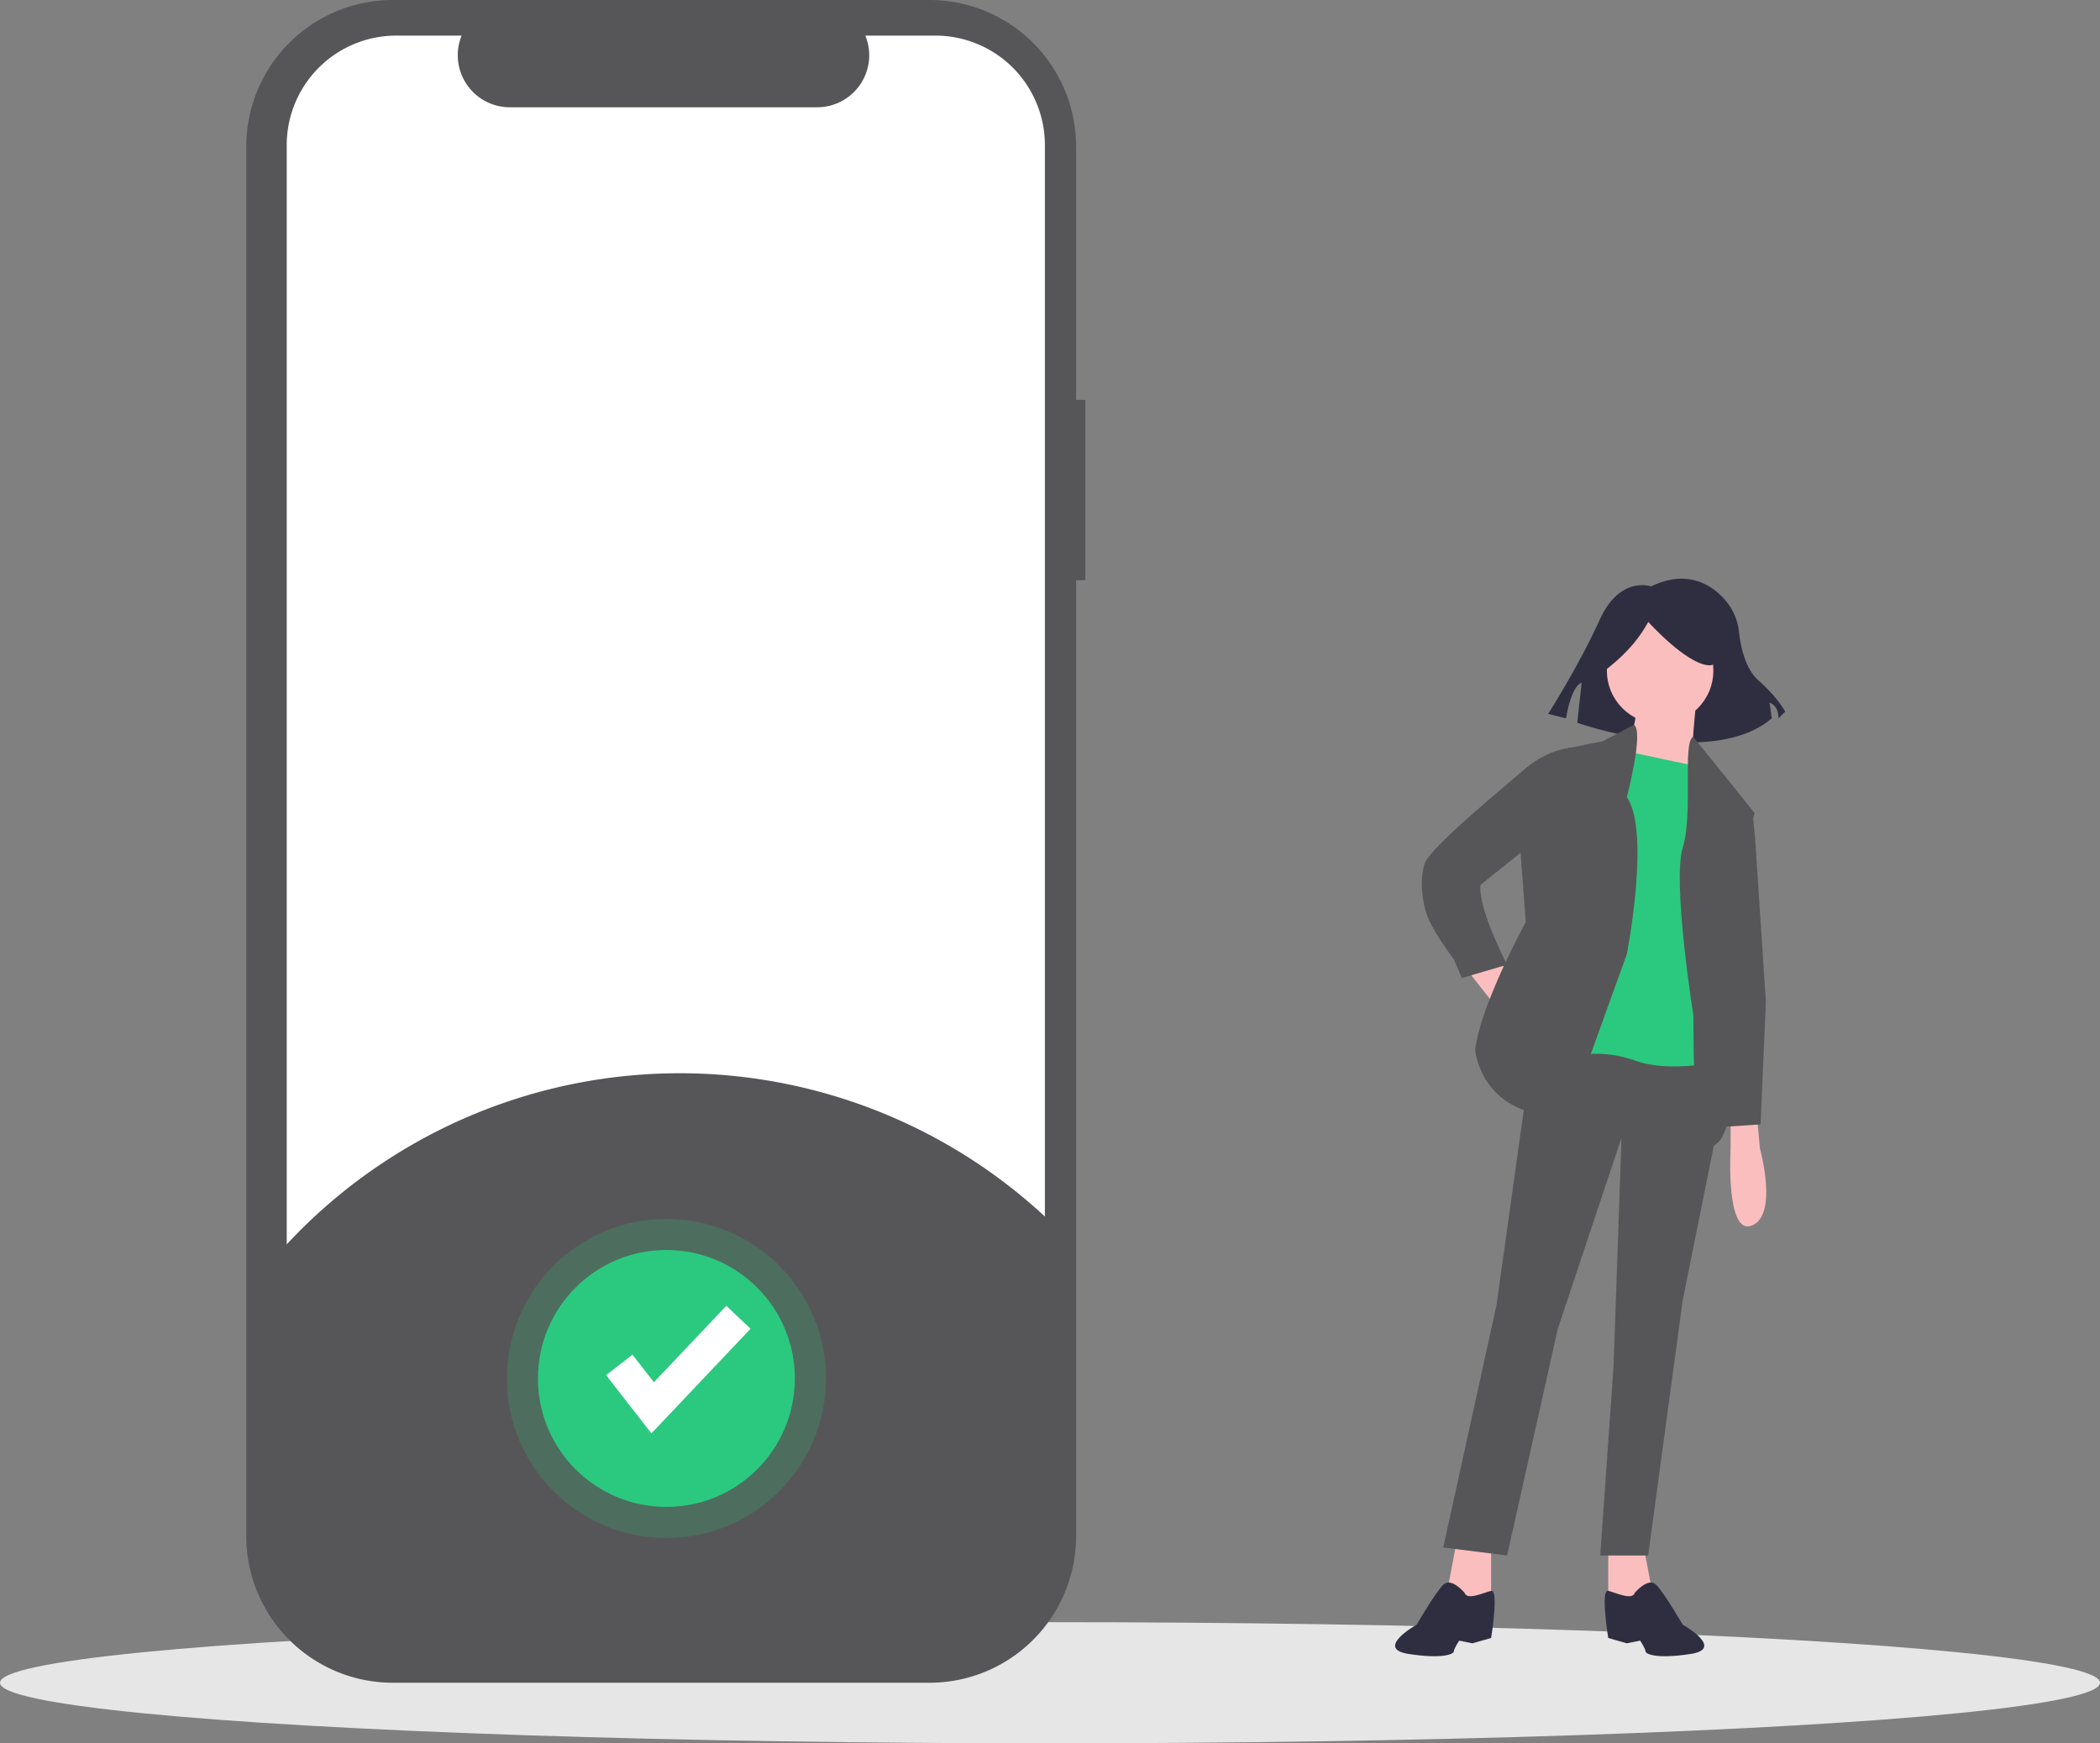 <svg width="832" height="690.689" xmlns="http://www.w3.org/2000/svg">
 <rect width="100%" height="100%" fill="#808080" stroke="none"/>
 <title>verified</title>

 <g>
  <title>background</title>
  <rect fill="none" id="canvas_background" height="402" width="582" y="-1" x="-1"/>
 </g>
 <g>
  <title>Layer 1</title>
  <ellipse id="svg_1" fill="#e6e6e6" ry="24" rx="416" cy="666.689" cx="416"/>
  <path id="svg_2" fill="#2f2e41" d="m654.124,232.333s-12.402,-4.429 -20.375,13.288s-20.375,37.206 -20.375,37.206l7.087,1.772s1.772,-12.402 6.201,-14.174l-1.772,15.946s53.152,18.603 77.07,-1.772l-0.886,-6.201s3.543,0.886 3.543,6.201l2.658,-2.658s-2.658,-5.315 -10.63,-12.402c-5.233,-4.652 -7.031,-13.501 -7.649,-19.034a23.033,23.033 0 0 0 -5.303,-12.543c-5.298,-6.14 -14.953,-12.667 -29.569,-5.629z"/>
  <polygon id="svg_3" fill="#fbbebe" points="581.286 384.321 592.884 399.082 600.264 390.647 593.938 380.104 581.286 384.321"/>
  <polygon id="svg_4" fill="#fbbebe" points="577.069 610.998 572.852 633.138 583.395 638.41 590.775 633.138 590.775 610.998 577.069 610.998"/>
  <polygon id="svg_5" fill="#fbbebe" points="650.87 610.998 655.088 633.138 644.545 638.41 637.164 633.138 637.164 610.998 650.87 610.998"/>
  <polygon id="svg_6" fill="#565658" points="607.644 411.733 592.884 517.164 571.797 613.106 597.101 616.269 617.133 526.653 642.436 450.743 639.273 541.413 634.002 616.269 652.979 616.269 666.685 515.056 681.841 439.805 681.445 411.733 607.644 411.733"/>
  <path id="svg_7" fill="#2f2e41" d="m580.232,631.03s-5.272,-6.326 -8.434,-3.163s-10.543,15.815 -10.543,15.815s-16.869,9.489 -3.163,11.597s17.923,0 17.923,-1.054s2.109,-4.217 2.109,-4.217l5.272,1.054l7.38,-2.109s3.163,-19.426 0,-18.675s-9.489,3.914 -10.543,0.751z"/>
  <path id="svg_8" fill="#2f2e41" d="m647.708,631.03s5.272,-6.326 8.434,-3.163s10.543,15.815 10.543,15.815s16.869,9.489 3.163,11.597s-17.923,0 -17.923,-1.054s-2.109,-4.217 -2.109,-4.217l-5.272,1.054l-7.38,-2.109s-3.163,-19.426 0,-18.675s9.489,3.914 10.543,0.751z"/>
  <circle id="svg_9" fill="#fbbebe" r="21.086" cy="265.712" cx="657.723"/>
  <path id="svg_10" fill="#fbbebe" d="m671.957,278.89s-2.109,17.923 -1.054,22.14s3.163,10.543 3.163,10.543l-33.738,-6.326s9.489,-20.032 7.38,-23.195s24.249,-3.163 24.249,-3.163z"/>
  <path id="svg_11" fill="#2bc97f" d="m675.12,304.194l-34.792,-7.38l-20.032,122.3a45.676,45.676 0 0 1 27.412,1.054c14.76,5.272 34.792,0 34.792,0l-4.217,-114.92l-3.163,-1.054z"/>
  <path id="svg_12" fill="#565658" d="m647.414,287.127l-12.358,6.523l-15.815,3.163l-16.869,40.064l2.109,28.466s-17.923,32.684 -20.032,50.607c0,0 2.109,27.412 36.901,26.358l23.195,-64.313s9.489,-48.498 0,-62.204c0,0 6.793,-25.698 2.869,-28.664z"/>
  <path id="svg_13" fill="#565658" d="m625.567,296.814l-3.414,-0.582l-2.912,0.582s-7.38,1.054 -15.815,8.434s-36.901,30.575 -39.009,36.901s-1.054,16.869 2.109,23.195s9.489,14.76 9.489,14.76l3.163,7.38l17.923,-5.272s-11.597,-22.14 -10.543,-31.629l21.086,-16.869l17.923,-36.901z"/>
  <path id="svg_14" fill="#565658" d="m670.789,291.894l15.928,19.68l8.434,10.543l-10.543,35.846l-5.272,30.575s12.652,48.498 2.109,63.259c0,0 -6.326,7.38 -8.434,-1.054s-2.109,-48.498 -2.109,-48.498s-8.434,-52.715 -4.217,-66.421s-0.226,-41.469 4.104,-43.929z"/>
  <path id="svg_15" fill="#fbbebe" d="m685.663,444.417l0,10.543s-2.109,34.792 8.434,30.575s3.163,-30.575 3.163,-30.575l-1.054,-11.597l-10.543,1.054z"/>
  <path id="svg_16" fill="#2f2e41" d="m634.218,266.836c8.019,-5.803 14.51,-12.488 18.804,-20.439c0,0 14.716,16.351 23.709,17.169s0.818,-19.621 0.818,-19.621l-16.351,-4.088l-15.534,1.635l-12.263,8.176l0.818,17.169z"/>
  <polygon id="svg_17" fill="#565658" points="685.917,318.954 694.351,322.117 695.406,332.66 699.623,396.973 697.514,445.471 681.7,446.526 676.428,392.756 674.32,333.715 685.917,318.954 "/>
  <path id="svg_18" fill="#565658" d="m430,158.43l-3.663,0l0,-100.35a58.08,58.08 0 0 0 -58.08,-58.08l-212.605,0a58.08,58.08 0 0 0 -58.08,58.08l0,550.529a58.08,58.08 0 0 0 58.08,58.08l212.605,0a58.08,58.08 0 0 0 58.08,-58.08l0,-378.748l3.663,0l0,-71.431z"/>
  <path id="svg_19" fill="#fff" d="m413.975,57.485l0,549.719a43.376,43.376 0 0 1 -43.375,43.375l-213.626,0a43.376,43.376 0 0 1 -43.375,-43.375l0,-549.719a43.376,43.376 0 0 1 43.375,-43.375l25.915,0a20.617,20.617 0 0 0 19.082,28.389l121.8,0a20.618,20.618 0 0 0 19.082,-28.389l27.747,0a43.376,43.376 0 0 1 43.375,43.375z"/>
  <path id="svg_27" fill="#565658" d="m420.206,487.997l0,123.008a45.176,45.176 0 0 1 -45.175,45.175l-222.489,0a45.176,45.176 0 0 1 -45.175,-45.175l0,-111.016a212.73,212.73 0 0 1 312.84,-11.993z"/>
  <circle id="svg_28" opacity="0.2" fill="#2bc97f" r="63.208" cy="546.13" cx="264.02"/>
  <circle id="svg_29" fill="#2bc97f" r="50.895" cy="546.13" cx="264.02"/>
  <polygon id="svg_30" fill="#fff" points="258.084 567.89 240.147 544.829 250.578 536.716 259.07 547.635 287.759 517.351 297.353 526.439 258.084 567.89"/>
 </g>
</svg>